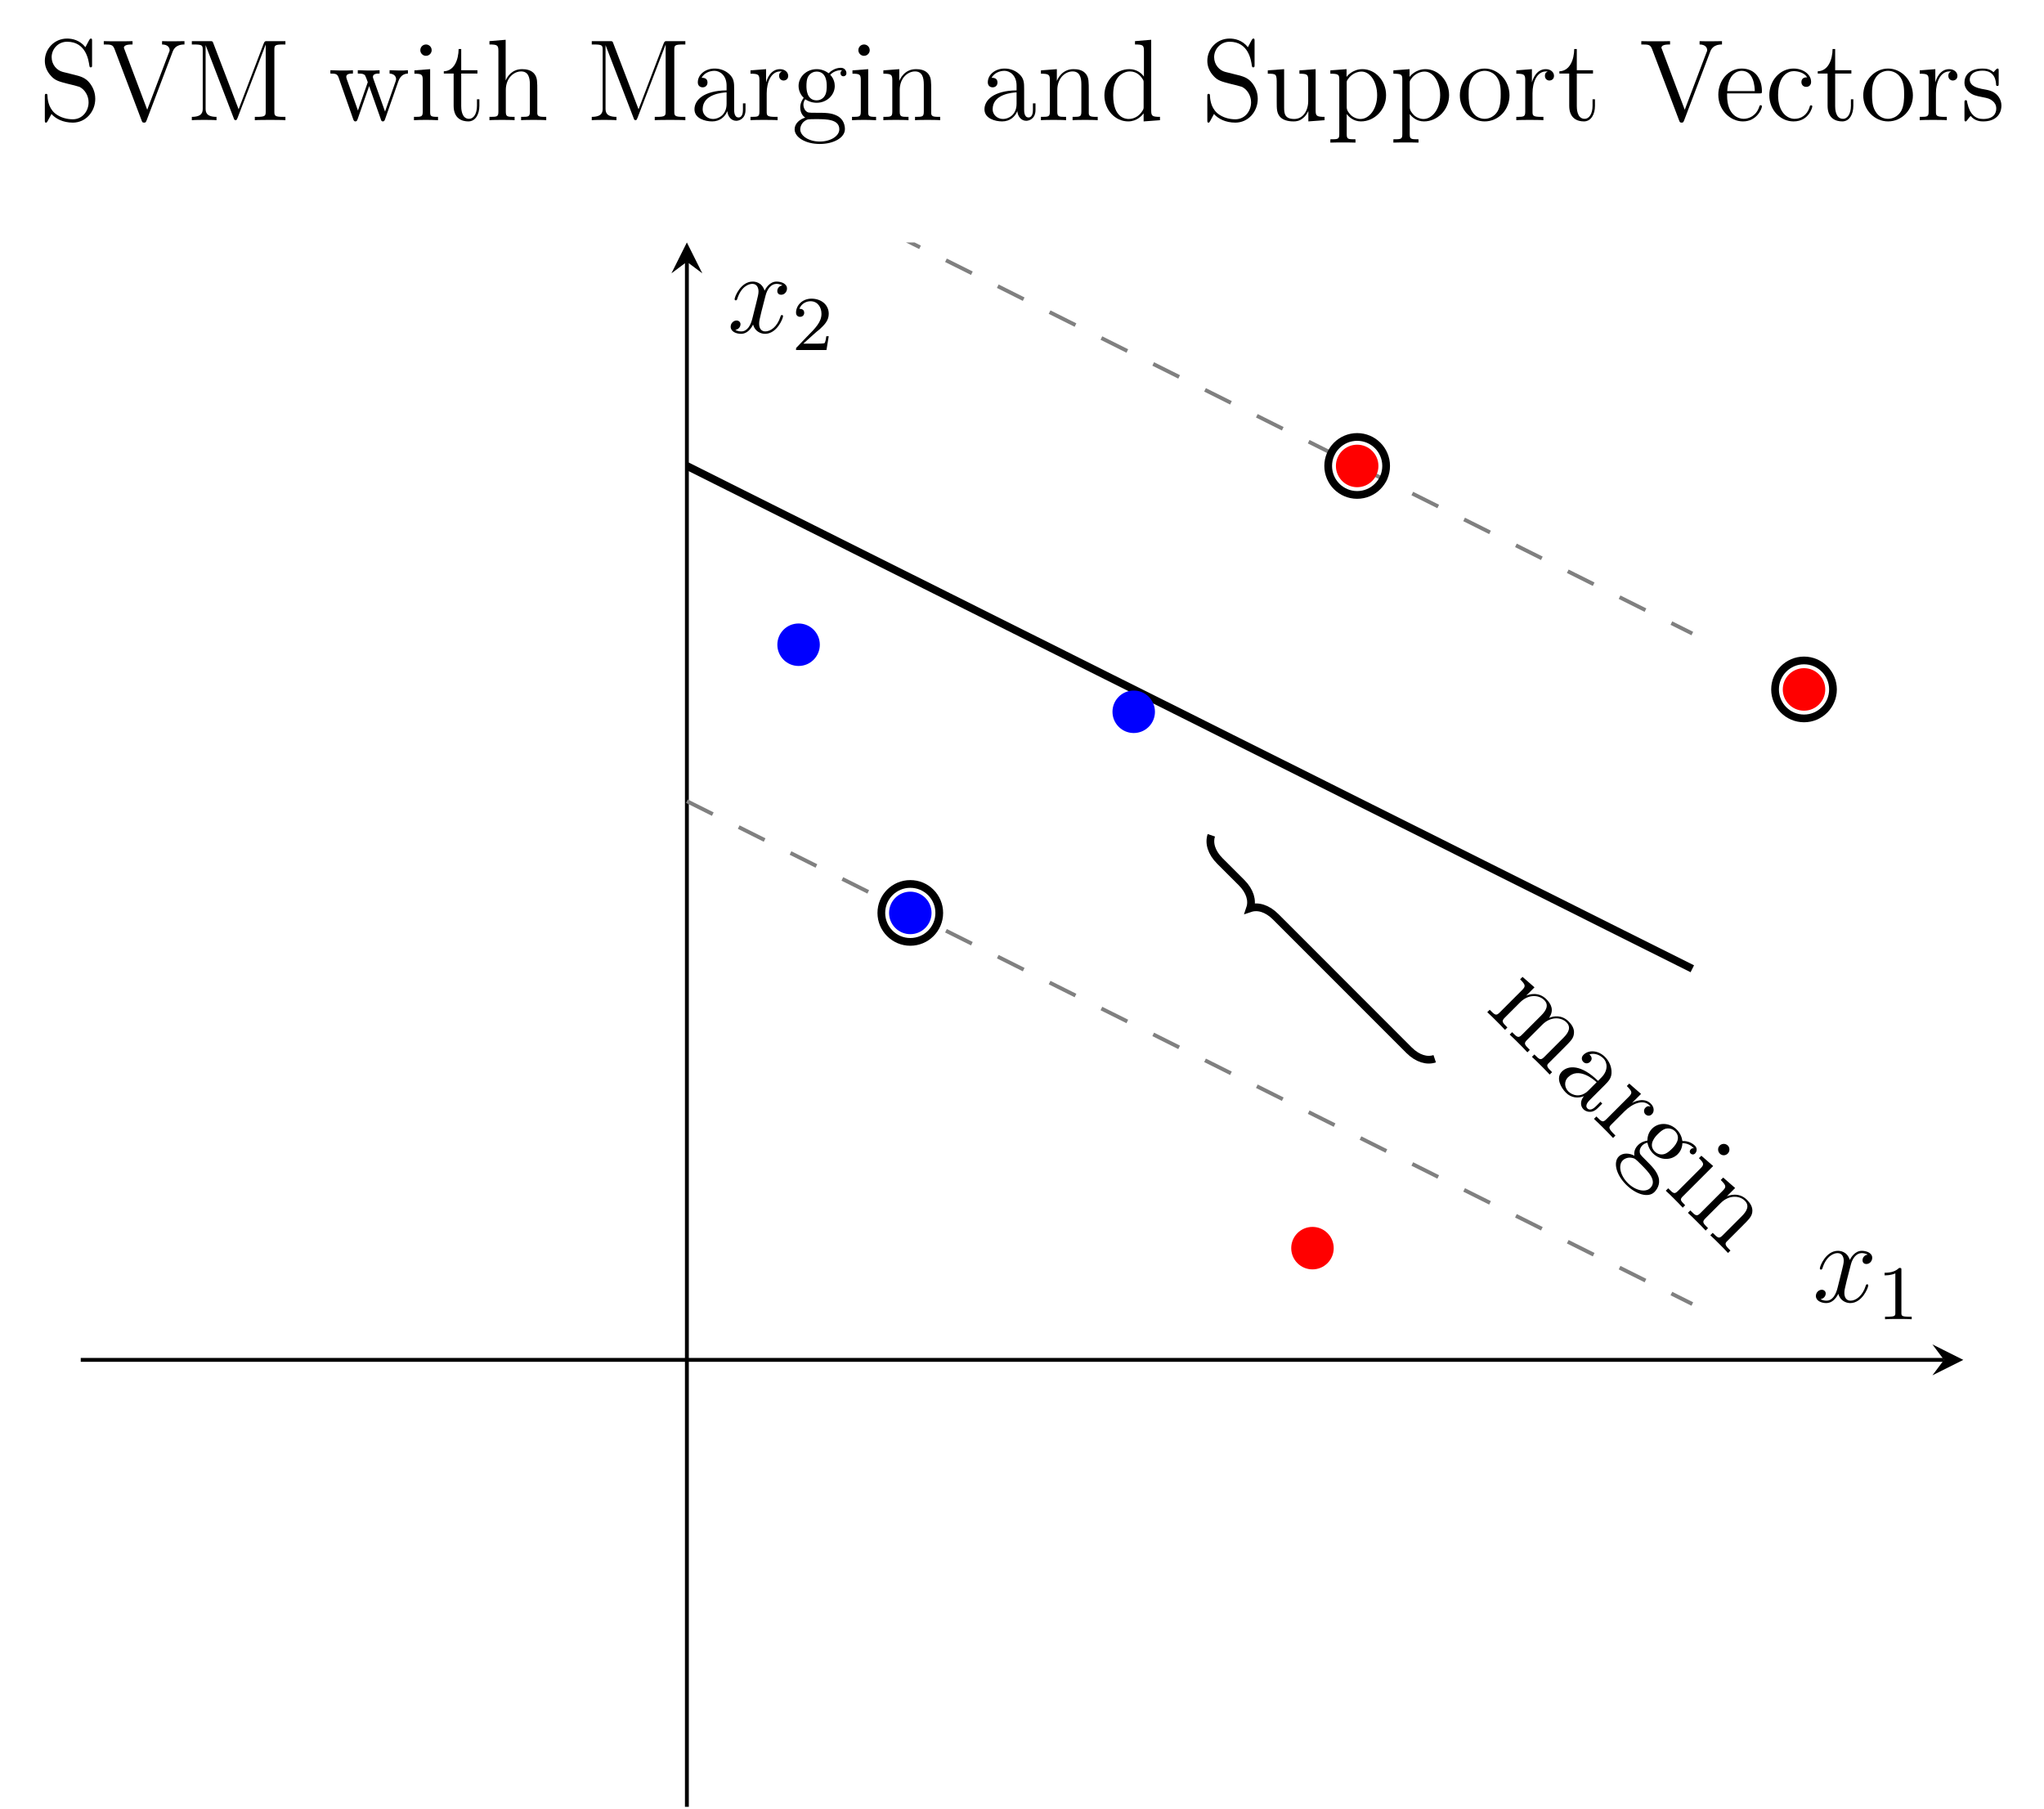 <?xml version="1.0" encoding="UTF-8"?>
<svg xmlns="http://www.w3.org/2000/svg" xmlns:xlink="http://www.w3.org/1999/xlink" width="210.92pt" height="186.6pt" viewBox="0 0 210.92 186.6" version="1.1">
<defs>
<g>
<symbol overflow="visible" id="glyph0-0">
<path style="stroke:none;" d=""/>
</symbol>
<symbol overflow="visible" id="glyph0-1">
<path style="stroke:none;" d="M 6.703 6.703 L 6.953 6.453 C 6.531 6.031 6.312 5.812 6.562 5.562 L 8.125 4 C 8.906 3.219 9.141 2.984 9.203 2.516 C 9.297 1.953 8.938 1.5 8.656 1.219 C 7.953 0.516 7.094 0.656 6.641 0.859 C 7.172 0.078 6.891 -0.547 6.359 -1.078 C 5.531 -1.906 4.516 -1.547 4.281 -1.438 L 5.141 -2.297 L 3.906 -3.375 L 3.656 -3.125 C 4.234 -2.547 4.25 -2.406 3.844 -2 L 1.547 0.297 C 1.172 0.672 1.062 0.562 0.516 0.016 L 0.266 0.266 C 0.5 0.469 0.969 0.938 1.203 1.172 C 1.438 1.406 1.906 1.875 2.094 2.094 L 2.344 1.844 C 1.812 1.312 1.703 1.203 2.078 0.828 L 3.656 -0.75 C 4.531 -1.625 5.609 -1.516 6.141 -0.984 C 6.656 -0.469 6.344 0.094 5.828 0.609 L 3.844 2.594 C 3.469 2.969 3.359 2.859 2.828 2.328 L 2.578 2.578 C 2.797 2.766 3.266 3.234 3.5 3.469 C 3.734 3.703 4.203 4.172 4.406 4.406 L 4.656 4.156 C 4.109 3.609 4 3.5 4.375 3.125 L 5.953 1.547 C 6.828 0.672 7.906 0.781 8.438 1.312 C 8.953 1.828 8.641 2.391 8.125 2.906 L 6.141 4.891 C 5.766 5.266 5.656 5.156 5.125 4.625 L 4.875 4.875 C 5.109 5.078 5.562 5.531 5.797 5.766 C 6.031 6 6.5 6.469 6.703 6.703 Z M 6.703 6.703 "/>
</symbol>
<symbol overflow="visible" id="glyph0-2">
<path style="stroke:none;" d="M 4.766 3.266 L 5.234 2.797 L 5.047 2.609 L 4.578 3.078 C 4.094 3.562 3.812 3.406 3.703 3.297 C 3.391 2.984 3.844 2.531 3.953 2.422 L 5.438 0.938 C 5.906 0.469 6.234 0.141 6.188 -0.562 C 6.156 -1.125 5.891 -1.641 5.516 -2.016 C 4.828 -2.703 3.844 -2.781 3.297 -2.234 C 3.047 -1.984 3.094 -1.688 3.281 -1.5 C 3.484 -1.297 3.781 -1.312 3.984 -1.516 C 4.328 -1.859 4.016 -2.172 3.906 -2.281 C 4.453 -2.453 5.016 -2.203 5.359 -1.859 C 5.734 -1.484 5.906 -0.656 5.141 0.109 L 4.797 0.453 C 3.078 -1.234 1.734 -1.172 1.078 -0.516 C 0.406 0.156 0.969 1.156 1.484 1.672 C 2.047 2.234 2.766 2.266 3.344 2.031 C 2.984 2.453 2.922 3.016 3.297 3.391 C 3.469 3.562 4.094 3.938 4.766 3.266 Z M 3.812 1.438 C 2.984 2.266 2.109 1.922 1.734 1.547 C 1.328 1.141 1.281 0.5 1.688 0.094 C 2.797 -1.016 4.328 0.297 4.656 0.594 Z M 3.812 1.438 "/>
</symbol>
<symbol overflow="visible" id="glyph0-3">
<path style="stroke:none;" d="M 6.219 -0.25 C 6.469 -0.5 6.469 -0.969 6.109 -1.328 C 5.391 -2.047 4.375 -1.531 4.156 -1.406 L 5.094 -2.344 L 3.875 -3.406 L 3.625 -3.156 C 4.203 -2.578 4.219 -2.438 3.812 -2.031 L 1.516 0.266 C 1.141 0.641 1.031 0.531 0.484 -0.016 L 0.234 0.234 C 0.484 0.453 0.953 0.922 1.203 1.172 C 1.438 1.406 2.031 2 2.203 2.203 L 2.453 1.953 L 2.297 1.797 C 1.672 1.172 1.766 1.078 2.062 0.781 L 3.391 -0.547 C 4.203 -1.359 5.312 -1.812 5.953 -1.172 C 6.031 -1.094 6.047 -1.078 6.062 -1.031 C 5.969 -1.062 5.781 -1.156 5.547 -0.922 C 5.312 -0.688 5.406 -0.375 5.531 -0.25 C 5.703 -0.078 5.984 -0.016 6.219 -0.25 Z M 6.219 -0.25 "/>
</symbol>
<symbol overflow="visible" id="glyph0-4">
<path style="stroke:none;" d="M 7.453 0.578 C 7.594 0.438 7.734 0.078 7.438 -0.219 C 6.984 -0.672 6.375 -0.719 6.141 -0.703 C 6.078 -1.141 5.891 -1.547 5.562 -1.875 C 4.797 -2.641 3.672 -2.641 3.016 -1.984 C 2.531 -1.5 2.531 -0.906 2.531 -0.75 C 2.297 -0.703 1.906 -0.625 1.562 -0.281 C 1.078 0.203 1.172 0.703 1.188 0.812 C 0.703 0.547 0 0.469 -0.422 0.891 C -1.016 1.484 -0.703 2.766 0.328 3.797 C 1.344 4.812 2.625 5.188 3.25 4.562 C 3.469 4.344 3.906 3.781 3.672 3.016 C 3.453 2.359 3.031 1.938 2.297 1.203 C 1.781 0.688 1.734 0.641 1.734 0.328 C 1.734 0.172 1.828 -0.078 2 -0.25 C 2.141 -0.391 2.344 -0.5 2.531 -0.531 C 2.672 0.141 3.016 0.484 3.094 0.562 C 3.859 1.328 5 1.312 5.656 0.656 C 5.875 0.438 6.125 0.062 6.141 -0.484 C 6.797 -0.484 7.188 -0.094 7.234 -0.047 C 7.266 -0.016 7.312 0.031 7.344 0.062 C 7.219 0 7.094 0.062 7 0.156 C 6.875 0.281 6.859 0.453 7 0.594 C 7.062 0.656 7.266 0.766 7.453 0.578 Z M 5.078 0.078 C 4.938 0.219 4.578 0.578 4.219 0.656 C 3.812 0.75 3.469 0.562 3.297 0.391 C 2.547 -0.359 3.391 -1.203 3.594 -1.406 C 3.734 -1.547 4.094 -1.906 4.453 -1.984 C 4.875 -2.062 5.203 -1.891 5.375 -1.719 C 6.125 -0.969 5.281 -0.125 5.078 0.078 Z M 2.828 4.141 C 2.328 4.641 1.281 4.406 0.5 3.625 C -0.297 2.828 -0.5 1.781 -0.016 1.297 C 0.047 1.234 0.391 0.922 0.938 1.031 C 1.25 1.094 1.312 1.156 1.906 1.75 C 2.609 2.453 3.562 3.406 2.828 4.141 Z M 2.828 4.141 "/>
</symbol>
<symbol overflow="visible" id="glyph0-5">
<path style="stroke:none;" d="M 2.031 2.031 L 2.281 1.781 C 1.734 1.234 1.734 1.172 2.078 0.828 L 5.172 -2.266 L 3.953 -3.328 L 3.703 -3.078 C 4.234 -2.547 4.266 -2.422 3.844 -2 L 1.547 0.297 C 1.172 0.672 1.078 0.578 0.531 0.031 L 0.281 0.281 C 0.531 0.5 0.938 0.906 1.188 1.156 C 1.281 1.25 1.766 1.734 2.031 2.031 Z M 6.672 -3.547 C 6.922 -3.797 6.891 -4.172 6.688 -4.375 C 6.453 -4.609 6.078 -4.609 5.844 -4.375 C 5.625 -4.156 5.625 -3.781 5.859 -3.547 C 6.109 -3.297 6.469 -3.344 6.672 -3.547 Z M 6.672 -3.547 "/>
</symbol>
<symbol overflow="visible" id="glyph0-6">
<path style="stroke:none;" d="M 4.406 4.406 L 4.656 4.156 C 4.234 3.734 4.016 3.516 4.25 3.25 L 5.812 1.688 C 6.594 0.906 6.828 0.672 6.906 0.219 C 7 -0.344 6.641 -0.797 6.359 -1.078 C 5.531 -1.906 4.516 -1.547 4.281 -1.438 L 5.141 -2.297 L 3.906 -3.375 L 3.656 -3.125 C 4.234 -2.547 4.25 -2.406 3.844 -2 L 1.547 0.297 C 1.172 0.672 1.062 0.562 0.516 0.016 L 0.266 0.266 C 0.5 0.469 0.969 0.938 1.203 1.172 C 1.438 1.406 1.906 1.875 2.094 2.094 L 2.344 1.844 C 1.812 1.312 1.703 1.203 2.078 0.828 L 3.656 -0.75 C 4.531 -1.625 5.609 -1.516 6.141 -0.984 C 6.656 -0.469 6.344 0.094 5.828 0.609 L 3.844 2.594 C 3.469 2.969 3.359 2.859 2.828 2.328 L 2.578 2.578 C 2.797 2.766 3.266 3.234 3.5 3.469 C 3.734 3.703 4.203 4.172 4.406 4.406 Z M 4.406 4.406 "/>
</symbol>
<symbol overflow="visible" id="glyph1-0">
<path style="stroke:none;" d=""/>
</symbol>
<symbol overflow="visible" id="glyph1-1">
<path style="stroke:none;" d="M 5.672 -4.875 C 5.281 -4.812 5.141 -4.516 5.141 -4.297 C 5.141 -4 5.359 -3.906 5.531 -3.906 C 5.891 -3.906 6.141 -4.219 6.141 -4.547 C 6.141 -5.047 5.562 -5.266 5.062 -5.266 C 4.344 -5.266 3.938 -4.547 3.828 -4.328 C 3.547 -5.219 2.812 -5.266 2.594 -5.266 C 1.375 -5.266 0.734 -3.703 0.734 -3.438 C 0.734 -3.391 0.781 -3.328 0.859 -3.328 C 0.953 -3.328 0.984 -3.406 1 -3.453 C 1.406 -4.781 2.219 -5.031 2.562 -5.031 C 3.094 -5.031 3.203 -4.531 3.203 -4.25 C 3.203 -3.984 3.125 -3.703 2.984 -3.125 L 2.578 -1.5 C 2.406 -0.781 2.062 -0.125 1.422 -0.125 C 1.359 -0.125 1.062 -0.125 0.812 -0.281 C 1.25 -0.359 1.344 -0.719 1.344 -0.859 C 1.344 -1.094 1.156 -1.25 0.938 -1.25 C 0.641 -1.25 0.328 -0.984 0.328 -0.609 C 0.328 -0.109 0.891 0.125 1.406 0.125 C 1.984 0.125 2.391 -0.328 2.641 -0.828 C 2.828 -0.125 3.438 0.125 3.875 0.125 C 5.094 0.125 5.734 -1.453 5.734 -1.703 C 5.734 -1.766 5.688 -1.812 5.625 -1.812 C 5.516 -1.812 5.5 -1.75 5.469 -1.656 C 5.141 -0.609 4.453 -0.125 3.906 -0.125 C 3.484 -0.125 3.266 -0.438 3.266 -0.922 C 3.266 -1.188 3.312 -1.375 3.5 -2.156 L 3.922 -3.797 C 4.094 -4.5 4.5 -5.031 5.062 -5.031 C 5.078 -5.031 5.422 -5.031 5.672 -4.875 Z M 5.672 -4.875 "/>
</symbol>
<symbol overflow="visible" id="glyph2-0">
<path style="stroke:none;" d=""/>
</symbol>
<symbol overflow="visible" id="glyph2-1">
<path style="stroke:none;" d="M 2.5 -5.078 C 2.5 -5.297 2.484 -5.297 2.266 -5.297 C 1.938 -4.984 1.516 -4.797 0.766 -4.797 L 0.766 -4.531 C 0.984 -4.531 1.406 -4.531 1.875 -4.734 L 1.875 -0.656 C 1.875 -0.359 1.844 -0.266 1.094 -0.266 L 0.812 -0.266 L 0.812 0 C 1.141 -0.031 1.828 -0.031 2.188 -0.031 C 2.547 -0.031 3.234 -0.031 3.562 0 L 3.562 -0.266 L 3.281 -0.266 C 2.531 -0.266 2.5 -0.359 2.5 -0.656 Z M 2.5 -5.078 "/>
</symbol>
<symbol overflow="visible" id="glyph2-2">
<path style="stroke:none;" d="M 2.25 -1.625 C 2.375 -1.75 2.703 -2.016 2.844 -2.125 C 3.328 -2.578 3.797 -3.016 3.797 -3.734 C 3.797 -4.688 3 -5.297 2.016 -5.297 C 1.047 -5.297 0.422 -4.578 0.422 -3.859 C 0.422 -3.469 0.734 -3.422 0.844 -3.422 C 1.016 -3.422 1.266 -3.531 1.266 -3.844 C 1.266 -4.25 0.859 -4.25 0.766 -4.25 C 1 -4.844 1.531 -5.031 1.922 -5.031 C 2.656 -5.031 3.047 -4.406 3.047 -3.734 C 3.047 -2.906 2.469 -2.297 1.516 -1.344 L 0.516 -0.297 C 0.422 -0.219 0.422 -0.203 0.422 0 L 3.562 0 L 3.797 -1.422 L 3.547 -1.422 C 3.531 -1.266 3.469 -0.875 3.375 -0.719 C 3.328 -0.656 2.719 -0.656 2.594 -0.656 L 1.172 -0.656 Z M 2.25 -1.625 "/>
</symbol>
<symbol overflow="visible" id="glyph3-0">
<path style="stroke:none;" d=""/>
</symbol>
<symbol overflow="visible" id="glyph3-1">
<path style="stroke:none;" d="M 5.844 -2.203 C 5.844 -2.922 5.562 -3.469 5.25 -3.859 C 4.812 -4.406 4.266 -4.531 3.797 -4.656 L 2.484 -4.984 C 1.875 -5.141 1.344 -5.734 1.344 -6.5 C 1.344 -7.344 2.016 -8.094 2.938 -8.094 C 4.906 -8.094 5.156 -6.156 5.234 -5.641 C 5.266 -5.5 5.266 -5.453 5.375 -5.453 C 5.516 -5.453 5.516 -5.516 5.516 -5.719 L 5.516 -8.141 C 5.516 -8.359 5.516 -8.422 5.391 -8.422 C 5.359 -8.422 5.312 -8.422 5.219 -8.266 L 4.828 -7.531 C 4.25 -8.266 3.469 -8.422 2.938 -8.422 C 1.609 -8.422 0.641 -7.344 0.641 -6.125 C 0.641 -5.562 0.844 -5.031 1.297 -4.547 C 1.703 -4.094 2.125 -3.984 2.969 -3.766 C 3.391 -3.672 4.047 -3.5 4.219 -3.438 C 4.781 -3.156 5.156 -2.516 5.156 -1.844 C 5.156 -0.938 4.516 -0.094 3.531 -0.094 C 2.984 -0.094 2.25 -0.234 1.656 -0.734 C 0.969 -1.359 0.922 -2.219 0.906 -2.625 C 0.891 -2.719 0.781 -2.719 0.781 -2.719 C 0.641 -2.719 0.641 -2.656 0.641 -2.438 L 0.641 -0.031 C 0.641 0.188 0.641 0.25 0.766 0.25 C 0.844 0.25 0.844 0.234 0.938 0.078 L 1.328 -0.641 C 1.75 -0.156 2.516 0.25 3.531 0.25 C 4.875 0.25 5.844 -0.891 5.844 -2.203 Z M 5.844 -2.203 "/>
</symbol>
<symbol overflow="visible" id="glyph3-2">
<path style="stroke:none;" d="M 8.547 -7.812 L 8.547 -8.156 L 7.453 -8.141 C 7.125 -8.141 6.531 -8.141 6.234 -8.156 L 6.234 -7.812 C 6.844 -7.812 7.016 -7.469 7.016 -7.234 C 7.016 -7.156 7.016 -7.141 6.938 -6.969 L 4.703 -1.078 L 2.359 -7.297 C 2.297 -7.422 2.297 -7.469 2.297 -7.469 C 2.297 -7.812 2.891 -7.812 3.188 -7.812 L 3.188 -8.156 C 2.906 -8.141 2 -8.141 1.656 -8.141 C 1.312 -8.141 0.5 -8.141 0.219 -8.156 L 0.219 -7.812 C 0.953 -7.812 1.141 -7.812 1.328 -7.344 L 4.125 0.031 C 4.188 0.188 4.203 0.25 4.375 0.25 C 4.547 0.25 4.547 0.219 4.641 0.016 L 7.297 -6.984 C 7.406 -7.281 7.609 -7.812 8.547 -7.812 Z M 8.547 -7.812 "/>
</symbol>
<symbol overflow="visible" id="glyph3-3">
<path style="stroke:none;" d="M 10.188 0 L 10.188 -0.344 L 9.938 -0.344 C 9.078 -0.344 9.047 -0.469 9.047 -0.906 L 9.047 -7.25 C 9.047 -7.703 9.078 -7.812 9.938 -7.812 L 10.188 -7.812 L 10.188 -8.156 L 8.328 -8.156 C 8.062 -8.156 8.062 -8.156 7.953 -7.922 L 5.359 -1.125 L 2.75 -7.938 C 2.672 -8.156 2.656 -8.156 2.375 -8.156 L 0.531 -8.156 L 0.531 -7.812 L 0.766 -7.812 C 1.625 -7.812 1.656 -7.703 1.656 -7.25 L 1.656 -1.234 C 1.656 -0.906 1.656 -0.344 0.531 -0.344 L 0.531 0 C 0.844 -0.031 1.469 -0.031 1.812 -0.031 C 2.141 -0.031 2.766 -0.031 3.078 0 L 3.078 -0.344 C 1.953 -0.344 1.953 -0.906 1.953 -1.234 L 1.953 -7.75 L 4.844 -0.234 C 4.891 -0.094 4.922 0 5.047 0 C 5.156 0 5.172 -0.062 5.25 -0.234 L 8.156 -7.812 L 8.156 -0.906 C 8.156 -0.469 8.125 -0.344 7.266 -0.344 L 7.031 -0.344 L 7.031 0 C 7.297 -0.031 8.266 -0.031 8.609 -0.031 C 8.953 -0.031 9.906 -0.031 10.188 0 Z M 10.188 0 "/>
</symbol>
<symbol overflow="visible" id="glyph3-4">
<path style="stroke:none;" d="M 8.219 -4.812 L 8.219 -5.156 C 7.922 -5.125 7.703 -5.125 7.344 -5.125 L 6.328 -5.156 L 6.328 -4.812 C 6.859 -4.781 7 -4.453 7 -4.234 C 7 -4.234 7 -4.141 6.953 -4.016 L 5.859 -0.891 L 4.656 -4.266 C 4.609 -4.406 4.609 -4.438 4.609 -4.469 C 4.609 -4.812 5.047 -4.812 5.297 -4.812 L 5.297 -5.156 C 4.953 -5.125 4.469 -5.125 4.125 -5.125 L 3.047 -5.156 L 3.047 -4.812 C 3.5 -4.812 3.656 -4.781 3.797 -4.625 C 3.844 -4.547 4 -4.156 4.078 -3.922 L 3.062 -1 L 1.906 -4.25 C 1.859 -4.406 1.859 -4.438 1.859 -4.484 C 1.859 -4.812 2.312 -4.812 2.547 -4.812 L 2.547 -5.156 C 2.25 -5.125 1.656 -5.125 1.328 -5.125 L 0.219 -5.156 L 0.219 -4.812 C 0.828 -4.812 0.938 -4.75 1.078 -4.375 L 2.578 -0.094 C 2.625 0.031 2.672 0.125 2.797 0.125 C 2.906 0.125 2.969 0.078 3.031 -0.109 L 4.219 -3.516 L 5.422 -0.109 C 5.469 0.078 5.531 0.125 5.641 0.125 C 5.766 0.125 5.812 0.031 5.859 -0.094 L 7.234 -4.016 C 7.5 -4.766 8.016 -4.797 8.219 -4.812 Z M 8.219 -4.812 "/>
</symbol>
<symbol overflow="visible" id="glyph3-5">
<path style="stroke:none;" d="M 2.875 0 L 2.875 -0.344 C 2.109 -0.344 2.062 -0.406 2.062 -0.875 L 2.062 -5.266 L 0.438 -5.141 L 0.438 -4.797 C 1.188 -4.797 1.297 -4.719 1.297 -4.141 L 1.297 -0.891 C 1.297 -0.344 1.172 -0.344 0.391 -0.344 L 0.391 0 C 0.734 -0.031 1.297 -0.031 1.656 -0.031 C 1.781 -0.031 2.469 -0.031 2.875 0 Z M 2.219 -7.219 C 2.219 -7.578 1.922 -7.812 1.641 -7.812 C 1.297 -7.812 1.047 -7.547 1.047 -7.219 C 1.047 -6.906 1.312 -6.641 1.625 -6.641 C 1.984 -6.641 2.219 -6.938 2.219 -7.219 Z M 2.219 -7.219 "/>
</symbol>
<symbol overflow="visible" id="glyph3-6">
<path style="stroke:none;" d="M 3.891 -1.484 L 3.891 -2.156 L 3.641 -2.156 L 3.641 -1.5 C 3.641 -0.641 3.281 -0.141 2.828 -0.141 C 2.016 -0.141 2.016 -1.25 2.016 -1.453 L 2.016 -4.812 L 3.688 -4.812 L 3.688 -5.156 L 2.016 -5.156 L 2.016 -7.344 L 1.75 -7.344 C 1.734 -6.234 1.297 -5.078 0.219 -5.047 L 0.219 -4.812 L 1.234 -4.812 L 1.234 -1.484 C 1.234 -0.156 2.109 0.125 2.75 0.125 C 3.5 0.125 3.891 -0.625 3.891 -1.484 Z M 3.891 -1.484 "/>
</symbol>
<symbol overflow="visible" id="glyph3-7">
<path style="stroke:none;" d="M 6.234 0 L 6.234 -0.344 C 5.625 -0.344 5.328 -0.344 5.312 -0.703 L 5.312 -2.906 C 5.312 -4.016 5.312 -4.344 5.047 -4.734 C 4.703 -5.203 4.141 -5.266 3.734 -5.266 C 2.703 -5.266 2.219 -4.5 2.062 -4.125 L 2.047 -4.125 L 2.047 -8.297 L 0.375 -8.156 L 0.375 -7.812 C 1.188 -7.812 1.297 -7.734 1.297 -7.141 L 1.297 -0.891 C 1.297 -0.344 1.156 -0.344 0.375 -0.344 L 0.375 0 C 0.688 -0.031 1.344 -0.031 1.672 -0.031 C 2.016 -0.031 2.672 -0.031 2.969 0 L 2.969 -0.344 C 2.219 -0.344 2.062 -0.344 2.062 -0.891 L 2.062 -3.109 C 2.062 -4.359 2.891 -5.031 3.641 -5.031 C 4.375 -5.031 4.547 -4.422 4.547 -3.688 L 4.547 -0.891 C 4.547 -0.344 4.406 -0.344 3.641 -0.344 L 3.641 0 C 3.938 -0.031 4.594 -0.031 4.922 -0.031 C 5.266 -0.031 5.922 -0.031 6.234 0 Z M 6.234 0 "/>
</symbol>
<symbol overflow="visible" id="glyph3-8">
<path style="stroke:none;" d="M 5.672 -1.062 L 5.672 -1.734 L 5.406 -1.734 L 5.406 -1.062 C 5.406 -0.375 5.109 -0.281 4.953 -0.281 C 4.5 -0.281 4.5 -0.922 4.5 -1.094 L 4.5 -3.188 C 4.5 -3.844 4.5 -4.312 3.969 -4.781 C 3.547 -5.156 3.016 -5.328 2.484 -5.328 C 1.5 -5.328 0.75 -4.688 0.75 -3.906 C 0.75 -3.562 0.984 -3.391 1.25 -3.391 C 1.547 -3.391 1.75 -3.594 1.75 -3.891 C 1.75 -4.375 1.312 -4.375 1.141 -4.375 C 1.406 -4.875 1.984 -5.094 2.469 -5.094 C 3.016 -5.094 3.719 -4.641 3.719 -3.562 L 3.719 -3.078 C 1.312 -3.047 0.406 -2.047 0.406 -1.125 C 0.406 -0.172 1.5 0.125 2.234 0.125 C 3.031 0.125 3.562 -0.359 3.797 -0.938 C 3.844 -0.375 4.203 0.062 4.719 0.062 C 4.969 0.062 5.672 -0.109 5.672 -1.062 Z M 3.719 -1.688 C 3.719 -0.516 2.844 -0.125 2.328 -0.125 C 1.75 -0.125 1.25 -0.547 1.25 -1.125 C 1.25 -2.703 3.281 -2.844 3.719 -2.875 Z M 3.719 -1.688 "/>
</symbol>
<symbol overflow="visible" id="glyph3-9">
<path style="stroke:none;" d="M 4.219 -4.578 C 4.219 -4.938 3.891 -5.266 3.375 -5.266 C 2.359 -5.266 2.016 -4.172 1.953 -3.938 L 1.938 -3.938 L 1.938 -5.266 L 0.328 -5.141 L 0.328 -4.797 C 1.141 -4.797 1.25 -4.703 1.25 -4.125 L 1.25 -0.891 C 1.25 -0.344 1.109 -0.344 0.328 -0.344 L 0.328 0 C 0.672 -0.031 1.328 -0.031 1.688 -0.031 C 2.016 -0.031 2.859 -0.031 3.125 0 L 3.125 -0.344 L 2.891 -0.344 C 2.016 -0.344 2 -0.484 2 -0.906 L 2 -2.781 C 2 -3.938 2.469 -5.031 3.391 -5.031 C 3.484 -5.031 3.516 -5.031 3.562 -5.016 C 3.469 -4.969 3.281 -4.906 3.281 -4.578 C 3.281 -4.234 3.547 -4.094 3.734 -4.094 C 3.984 -4.094 4.219 -4.25 4.219 -4.578 Z M 4.219 -4.578 "/>
</symbol>
<symbol overflow="visible" id="glyph3-10">
<path style="stroke:none;" d="M 5.672 -4.859 C 5.672 -5.062 5.516 -5.406 5.094 -5.406 C 4.469 -5.406 4 -5.016 3.844 -4.844 C 3.484 -5.109 3.062 -5.266 2.609 -5.266 C 1.531 -5.266 0.734 -4.453 0.734 -3.531 C 0.734 -2.859 1.141 -2.422 1.266 -2.312 C 1.125 -2.125 0.906 -1.781 0.906 -1.312 C 0.906 -0.625 1.328 -0.328 1.422 -0.266 C 0.875 -0.109 0.328 0.328 0.328 0.938 C 0.328 1.766 1.453 2.453 2.922 2.453 C 4.344 2.453 5.516 1.812 5.516 0.922 C 5.516 0.625 5.438 -0.078 4.719 -0.453 C 4.109 -0.766 3.516 -0.766 2.484 -0.766 C 1.75 -0.766 1.672 -0.766 1.453 -0.984 C 1.344 -1.109 1.234 -1.344 1.234 -1.594 C 1.234 -1.797 1.297 -2 1.422 -2.156 C 1.984 -1.797 2.469 -1.797 2.594 -1.797 C 3.672 -1.797 4.469 -2.609 4.469 -3.531 C 4.469 -3.844 4.375 -4.297 4 -4.688 C 4.453 -5.156 5.016 -5.156 5.078 -5.156 C 5.125 -5.156 5.188 -5.156 5.234 -5.141 C 5.109 -5.094 5.062 -4.969 5.062 -4.844 C 5.062 -4.672 5.172 -4.531 5.359 -4.531 C 5.469 -4.531 5.672 -4.594 5.672 -4.859 Z M 3.641 -3.531 C 3.641 -3.328 3.641 -2.828 3.438 -2.516 C 3.219 -2.156 2.859 -2.047 2.609 -2.047 C 1.547 -2.047 1.547 -3.25 1.547 -3.531 C 1.547 -3.734 1.547 -4.234 1.75 -4.547 C 1.984 -4.906 2.344 -5.016 2.594 -5.016 C 3.641 -5.016 3.641 -3.812 3.641 -3.531 Z M 4.938 0.938 C 4.938 1.641 4.031 2.203 2.922 2.203 C 1.781 2.203 0.906 1.609 0.906 0.938 C 0.906 0.844 0.938 0.375 1.391 0.062 C 1.656 -0.109 1.75 -0.109 2.594 -0.109 C 3.578 -0.109 4.938 -0.109 4.938 0.938 Z M 4.938 0.938 "/>
</symbol>
<symbol overflow="visible" id="glyph3-11">
<path style="stroke:none;" d="M 6.234 0 L 6.234 -0.344 C 5.625 -0.344 5.328 -0.344 5.312 -0.703 L 5.312 -2.906 C 5.312 -4.016 5.312 -4.344 5.047 -4.734 C 4.703 -5.203 4.141 -5.266 3.734 -5.266 C 2.562 -5.266 2.109 -4.281 2.016 -4.047 L 2.016 -5.266 L 0.375 -5.141 L 0.375 -4.797 C 1.188 -4.797 1.297 -4.703 1.297 -4.125 L 1.297 -0.891 C 1.297 -0.344 1.156 -0.344 0.375 -0.344 L 0.375 0 C 0.688 -0.031 1.344 -0.031 1.672 -0.031 C 2.016 -0.031 2.672 -0.031 2.969 0 L 2.969 -0.344 C 2.219 -0.344 2.062 -0.344 2.062 -0.891 L 2.062 -3.109 C 2.062 -4.359 2.891 -5.031 3.641 -5.031 C 4.375 -5.031 4.547 -4.422 4.547 -3.688 L 4.547 -0.891 C 4.547 -0.344 4.406 -0.344 3.641 -0.344 L 3.641 0 C 3.938 -0.031 4.594 -0.031 4.922 -0.031 C 5.266 -0.031 5.922 -0.031 6.234 0 Z M 6.234 0 "/>
</symbol>
<symbol overflow="visible" id="glyph3-12">
<path style="stroke:none;" d="M 6.156 0 L 6.156 -0.344 C 5.344 -0.344 5.25 -0.438 5.25 -1.016 L 5.25 -8.297 L 3.578 -8.156 L 3.578 -7.812 C 4.406 -7.812 4.5 -7.734 4.5 -7.141 L 4.5 -4.5 C 4.25 -4.859 3.734 -5.266 3 -5.266 C 1.609 -5.266 0.422 -4.094 0.422 -2.562 C 0.422 -1.047 1.547 0.125 2.875 0.125 C 3.781 0.125 4.297 -0.484 4.469 -0.703 L 4.469 0.125 Z M 4.469 -1.406 C 4.469 -1.188 4.469 -1.141 4.297 -0.891 C 4.016 -0.469 3.531 -0.125 2.922 -0.125 C 2.625 -0.125 1.328 -0.234 1.328 -2.562 C 1.328 -3.422 1.469 -3.891 1.734 -4.297 C 1.969 -4.656 2.453 -5.031 3.047 -5.031 C 3.797 -5.031 4.203 -4.5 4.328 -4.297 C 4.469 -4.094 4.469 -4.078 4.469 -3.859 Z M 4.469 -1.406 "/>
</symbol>
<symbol overflow="visible" id="glyph3-13">
<path style="stroke:none;" d="M 6.234 0 L 6.234 -0.344 C 5.422 -0.344 5.312 -0.438 5.312 -1.016 L 5.312 -5.266 L 3.641 -5.141 L 3.641 -4.797 C 4.453 -4.797 4.547 -4.703 4.547 -4.125 L 4.547 -1.984 C 4.547 -0.969 4 -0.125 3.109 -0.125 C 2.125 -0.125 2.062 -0.688 2.062 -1.312 L 2.062 -5.266 L 0.375 -5.141 L 0.375 -4.797 C 1.297 -4.797 1.297 -4.75 1.297 -3.688 L 1.297 -1.906 C 1.297 -1.156 1.297 -0.734 1.656 -0.328 C 1.938 -0.031 2.422 0.125 3.031 0.125 C 3.234 0.125 3.625 0.125 4.031 -0.234 C 4.375 -0.5 4.562 -0.953 4.562 -0.953 L 4.562 0.125 Z M 6.234 0 "/>
</symbol>
<symbol overflow="visible" id="glyph3-14">
<path style="stroke:none;" d="M 6.078 -2.578 C 6.078 -4.094 4.953 -5.266 3.641 -5.266 C 2.594 -5.266 2.031 -4.516 2 -4.469 L 2 -5.266 L 0.328 -5.141 L 0.328 -4.797 C 1.172 -4.797 1.25 -4.703 1.25 -4.188 L 1.25 1.438 C 1.25 1.969 1.109 1.969 0.328 1.969 L 0.328 2.312 C 0.641 2.297 1.297 2.297 1.625 2.297 C 1.969 2.297 2.625 2.297 2.922 2.312 L 2.922 1.969 C 2.156 1.969 2.016 1.969 2.016 1.438 L 2.016 -0.641 C 2.234 -0.344 2.719 0.125 3.484 0.125 C 4.859 0.125 6.078 -1.047 6.078 -2.578 Z M 5.156 -2.578 C 5.156 -1.156 4.344 -0.125 3.438 -0.125 C 3.062 -0.125 2.719 -0.281 2.469 -0.5 C 2.203 -0.781 2.016 -1.016 2.016 -1.344 L 2.016 -3.812 C 2.016 -4.047 2.016 -4.047 2.156 -4.25 C 2.516 -4.781 3.094 -5.016 3.547 -5.016 C 4.453 -5.016 5.156 -3.922 5.156 -2.578 Z M 5.156 -2.578 "/>
</symbol>
<symbol overflow="visible" id="glyph3-15">
<path style="stroke:none;" d="M 5.484 -2.562 C 5.484 -4.094 4.312 -5.328 2.922 -5.328 C 1.5 -5.328 0.359 -4.062 0.359 -2.562 C 0.359 -1.031 1.547 0.125 2.922 0.125 C 4.328 0.125 5.484 -1.047 5.484 -2.562 Z M 4.578 -2.672 C 4.578 -2.25 4.578 -1.5 4.266 -0.938 C 3.938 -0.375 3.375 -0.141 2.922 -0.141 C 2.484 -0.141 1.953 -0.328 1.609 -0.922 C 1.281 -1.453 1.266 -2.156 1.266 -2.672 C 1.266 -3.125 1.266 -3.844 1.641 -4.391 C 1.969 -4.906 2.5 -5.094 2.922 -5.094 C 3.375 -5.094 3.891 -4.875 4.203 -4.406 C 4.578 -3.859 4.578 -3.109 4.578 -2.672 Z M 4.578 -2.672 "/>
</symbol>
<symbol overflow="visible" id="glyph3-16">
<path style="stroke:none;" d="M 4.859 -1.422 C 4.859 -1.5 4.812 -1.547 4.734 -1.547 C 4.641 -1.547 4.609 -1.484 4.594 -1.422 C 4.281 -0.422 3.484 -0.141 2.969 -0.141 C 2.469 -0.141 1.266 -0.484 1.266 -2.547 L 1.266 -2.766 L 4.578 -2.766 C 4.844 -2.766 4.859 -2.766 4.859 -3 C 4.859 -4.203 4.219 -5.328 2.766 -5.328 C 1.406 -5.328 0.359 -4.094 0.359 -2.625 C 0.359 -1.047 1.578 0.125 2.906 0.125 C 4.328 0.125 4.859 -1.172 4.859 -1.422 Z M 4.125 -3 L 1.281 -3 C 1.375 -4.875 2.422 -5.094 2.766 -5.094 C 4.047 -5.094 4.109 -3.406 4.125 -3 Z M 4.125 -3 "/>
</symbol>
<symbol overflow="visible" id="glyph3-17">
<path style="stroke:none;" d="M 4.859 -1.422 C 4.859 -1.531 4.766 -1.531 4.734 -1.531 C 4.625 -1.531 4.609 -1.5 4.578 -1.344 C 4.312 -0.5 3.672 -0.141 3.031 -0.141 C 2.297 -0.141 1.328 -0.781 1.328 -2.594 C 1.328 -4.578 2.344 -5.062 2.938 -5.062 C 3.391 -5.062 4.047 -4.891 4.328 -4.422 C 4.188 -4.422 3.734 -4.422 3.734 -3.938 C 3.734 -3.641 3.938 -3.438 4.234 -3.438 C 4.5 -3.438 4.734 -3.609 4.734 -3.953 C 4.734 -4.75 3.891 -5.328 2.922 -5.328 C 1.531 -5.328 0.422 -4.094 0.422 -2.578 C 0.422 -1.047 1.562 0.125 2.922 0.125 C 4.5 0.125 4.859 -1.312 4.859 -1.422 Z M 4.859 -1.422 "/>
</symbol>
<symbol overflow="visible" id="glyph3-18">
<path style="stroke:none;" d="M 4.203 -1.516 C 4.203 -2.156 3.812 -2.547 3.703 -2.656 C 3.281 -3.031 2.953 -3.094 2.156 -3.234 C 1.812 -3.312 0.938 -3.484 0.938 -4.203 C 0.938 -4.562 1.188 -5.109 2.266 -5.109 C 3.562 -5.109 3.641 -4 3.656 -3.641 C 3.672 -3.531 3.75 -3.531 3.797 -3.531 C 3.922 -3.531 3.922 -3.594 3.922 -3.812 L 3.922 -5.062 C 3.922 -5.266 3.922 -5.328 3.797 -5.328 C 3.703 -5.328 3.484 -5.062 3.391 -4.953 C 3.031 -5.266 2.656 -5.328 2.266 -5.328 C 0.828 -5.328 0.391 -4.547 0.391 -3.891 C 0.391 -3.75 0.391 -3.328 0.844 -2.922 C 1.234 -2.578 1.641 -2.5 2.188 -2.391 C 2.844 -2.266 3 -2.219 3.297 -1.984 C 3.516 -1.812 3.672 -1.547 3.672 -1.203 C 3.672 -0.688 3.375 -0.125 2.312 -0.125 C 1.531 -0.125 0.953 -0.578 0.688 -1.766 C 0.641 -1.984 0.641 -2.016 0.641 -2.016 C 0.609 -2.062 0.562 -2.062 0.531 -2.062 C 0.391 -2.062 0.391 -2 0.391 -1.781 L 0.391 -0.156 C 0.391 0.062 0.391 0.125 0.516 0.125 C 0.578 0.125 0.578 0.109 0.781 -0.141 C 0.844 -0.234 0.844 -0.25 1.031 -0.438 C 1.484 0.125 2.125 0.125 2.328 0.125 C 3.578 0.125 4.203 -0.578 4.203 -1.516 Z M 4.203 -1.516 "/>
</symbol>
</g>
<clipPath id="clip1">
  <path d="M 70 26 L 72 26 L 72 186.602 L 70 186.602 Z M 70 26 "/>
</clipPath>
<clipPath id="clip2">
  <path d="M 65 25.012 L 181 25.012 L 181 71 L 65 71 Z M 65 25.012 "/>
</clipPath>
</defs>
<g id="surface1">
<path style="fill:none;stroke-width:0.399;stroke-linecap:butt;stroke-linejoin:miter;stroke:rgb(0%,0%,0%);stroke-opacity:1;stroke-miterlimit:10;" d="M -16.436 46.111 L 175.834 46.111 " transform="matrix(1,0,0,-1,24.768,186.4)"/>
<path style=" stroke:none;fill-rule:nonzero;fill:rgb(0%,0%,0%);fill-opacity:1;" d="M 202.594 140.289 L 199.406 138.695 L 200.602 140.289 L 199.406 141.883 "/>
<g clip-path="url(#clip1)" clip-rule="nonzero">
<path style="fill:none;stroke-width:0.399;stroke-linecap:butt;stroke-linejoin:miter;stroke:rgb(0%,0%,0%);stroke-opacity:1;stroke-miterlimit:10;" d="M 46.111 0.002 L 46.111 159.396 " transform="matrix(1,0,0,-1,24.768,186.4)"/>
</g>
<path style=" stroke:none;fill-rule:nonzero;fill:rgb(0%,0%,0%);fill-opacity:1;" d="M 70.879 25.012 L 69.285 28.199 L 70.879 27.004 L 72.473 28.199 "/>
<path style="fill:none;stroke-width:0.797;stroke-linecap:butt;stroke-linejoin:miter;stroke:rgb(0%,0%,0%);stroke-opacity:1;stroke-miterlimit:10;" d="M 46.111 138.334 L 50.435 136.17 L 54.755 134.009 L 59.08 131.849 L 63.404 129.685 L 67.724 127.525 L 72.048 125.365 L 76.373 123.201 L 80.693 121.041 L 85.017 118.88 L 89.337 116.716 L 97.986 112.396 L 102.306 110.232 L 110.955 105.912 L 115.275 103.748 L 123.923 99.427 L 128.244 97.263 L 136.892 92.943 L 141.212 90.779 L 149.861 86.459 " transform="matrix(1,0,0,-1,24.768,186.4)"/>
<g clip-path="url(#clip2)" clip-rule="nonzero">
<path style="fill:none;stroke-width:0.399;stroke-linecap:butt;stroke-linejoin:miter;stroke:rgb(50%,50%,50%);stroke-opacity:1;stroke-dasharray:2.989,2.989;stroke-miterlimit:10;" d="M 46.111 172.916 L 50.435 170.752 L 54.755 168.591 L 63.404 164.271 L 67.724 162.107 L 76.373 157.787 L 80.693 155.623 L 85.017 153.463 L 89.337 151.302 L 93.662 149.138 L 97.986 146.978 L 102.306 144.818 L 106.63 142.654 L 110.955 140.494 L 115.275 138.334 L 119.599 136.17 L 123.923 134.009 L 128.244 131.849 L 132.568 129.685 L 136.892 127.525 L 141.212 125.365 L 145.537 123.201 L 149.861 121.041 " transform="matrix(1,0,0,-1,24.768,186.4)"/>
</g>
<path style="fill:none;stroke-width:0.399;stroke-linecap:butt;stroke-linejoin:miter;stroke:rgb(50%,50%,50%);stroke-opacity:1;stroke-dasharray:2.989,2.989;stroke-miterlimit:10;" d="M 46.111 103.748 L 50.435 101.588 L 54.755 99.427 L 59.08 97.263 L 63.404 95.103 L 67.724 92.943 L 72.048 90.779 L 76.373 88.619 L 80.693 86.459 L 85.017 84.295 L 89.337 82.134 L 93.662 79.974 L 97.986 77.81 L 102.306 75.65 L 106.63 73.49 L 110.955 71.326 L 115.275 69.166 L 119.599 67.005 L 123.923 64.841 L 128.244 62.681 L 132.568 60.521 L 136.892 58.357 L 141.212 56.197 L 145.537 54.037 L 149.861 51.873 " transform="matrix(1,0,0,-1,24.768,186.4)"/>
<path style="fill:none;stroke-width:0.797;stroke-linecap:butt;stroke-linejoin:miter;stroke:rgb(0%,0%,0%);stroke-opacity:1;stroke-miterlimit:10;" d="M 100.228 100.228 C 99.962 99.435 100.228 98.466 101.107 97.584 L 103.349 95.345 C 104.228 94.463 104.494 93.494 104.228 92.701 C 105.021 92.966 105.99 92.701 106.869 91.822 L 120.634 78.056 C 121.517 77.177 122.486 76.912 123.279 77.177 " transform="matrix(1,0,0,-1,24.768,186.4)"/>
<g style="fill:rgb(0%,0%,0%);fill-opacity:1;">
  <use xlink:href="#glyph0-1" x="153.205" y="104.154"/>
  <use xlink:href="#glyph0-2" x="160.103" y="111.052"/>
  <use xlink:href="#glyph0-3" x="164.246" y="115.194"/>
  <use xlink:href="#glyph0-4" x="167.466" y="118.415"/>
  <use xlink:href="#glyph0-5" x="171.609" y="122.557"/>
  <use xlink:href="#glyph0-6" x="173.908" y="124.856"/>
</g>
<path style="fill-rule:nonzero;fill:rgb(0%,0%,100%);fill-opacity:1;stroke-width:0.399;stroke-linecap:butt;stroke-linejoin:miter;stroke:rgb(0%,0%,100%);stroke-opacity:1;stroke-miterlimit:10;" d="M 59.63 119.888 C 59.63 120.99 58.74 121.88 57.638 121.88 C 56.537 121.88 55.646 120.99 55.646 119.888 C 55.646 118.787 56.537 117.896 57.638 117.896 C 58.74 117.896 59.63 118.787 59.63 119.888 Z M 59.63 119.888 " transform="matrix(1,0,0,-1,24.768,186.4)"/>
<path style="fill-rule:nonzero;fill:rgb(0%,0%,100%);fill-opacity:1;stroke-width:0.399;stroke-linecap:butt;stroke-linejoin:miter;stroke:rgb(0%,0%,100%);stroke-opacity:1;stroke-miterlimit:10;" d="M 71.158 92.22 C 71.158 93.322 70.267 94.213 69.166 94.213 C 68.064 94.213 67.173 93.322 67.173 92.22 C 67.173 91.123 68.064 90.228 69.166 90.228 C 70.267 90.228 71.158 91.123 71.158 92.22 Z M 71.158 92.22 " transform="matrix(1,0,0,-1,24.768,186.4)"/>
<path style="fill-rule:nonzero;fill:rgb(0%,0%,100%);fill-opacity:1;stroke-width:0.399;stroke-linecap:butt;stroke-linejoin:miter;stroke:rgb(0%,0%,100%);stroke-opacity:1;stroke-miterlimit:10;" d="M 94.212 112.97 C 94.212 114.072 93.322 114.963 92.22 114.963 C 91.123 114.963 90.228 114.072 90.228 112.97 C 90.228 111.869 91.123 110.978 92.22 110.978 C 93.322 110.978 94.212 111.869 94.212 112.97 Z M 94.212 112.97 " transform="matrix(1,0,0,-1,24.768,186.4)"/>
<path style="fill-rule:nonzero;fill:rgb(100%,0%,0%);fill-opacity:1;stroke-width:0.399;stroke-linecap:butt;stroke-linejoin:miter;stroke:rgb(100%,0%,0%);stroke-opacity:1;stroke-miterlimit:10;" d="M 117.271 138.334 C 117.271 139.431 116.377 140.326 115.275 140.326 C 114.177 140.326 113.283 139.431 113.283 138.334 C 113.283 137.232 114.177 136.338 115.275 136.338 C 116.377 136.338 117.271 137.232 117.271 138.334 Z M 117.271 138.334 " transform="matrix(1,0,0,-1,24.768,186.4)"/>
<path style="fill-rule:nonzero;fill:rgb(100%,0%,0%);fill-opacity:1;stroke-width:0.399;stroke-linecap:butt;stroke-linejoin:miter;stroke:rgb(100%,0%,0%);stroke-opacity:1;stroke-miterlimit:10;" d="M 163.38 115.275 C 163.38 116.377 162.486 117.271 161.388 117.271 C 160.287 117.271 159.396 116.377 159.396 115.275 C 159.396 114.177 160.287 113.283 161.388 113.283 C 162.486 113.283 163.38 114.177 163.38 115.275 Z M 163.38 115.275 " transform="matrix(1,0,0,-1,24.768,186.4)"/>
<path style="fill-rule:nonzero;fill:rgb(100%,0%,0%);fill-opacity:1;stroke-width:0.399;stroke-linecap:butt;stroke-linejoin:miter;stroke:rgb(100%,0%,0%);stroke-opacity:1;stroke-miterlimit:10;" d="M 112.658 57.638 C 112.658 58.74 111.767 59.63 110.666 59.63 C 109.564 59.63 108.673 58.74 108.673 57.638 C 108.673 56.537 109.564 55.646 110.666 55.646 C 111.767 55.646 112.658 56.537 112.658 57.638 Z M 112.658 57.638 " transform="matrix(1,0,0,-1,24.768,186.4)"/>
<path style="fill:none;stroke-width:0.797;stroke-linecap:butt;stroke-linejoin:miter;stroke:rgb(0%,0%,0%);stroke-opacity:1;stroke-miterlimit:10;" d="M 72.154 92.22 C 72.154 93.873 70.818 95.209 69.166 95.209 C 67.517 95.209 66.177 93.873 66.177 92.22 C 66.177 90.572 67.517 89.232 69.166 89.232 C 70.818 89.232 72.154 90.572 72.154 92.22 Z M 72.154 92.22 " transform="matrix(1,0,0,-1,24.768,186.4)"/>
<path style="fill:none;stroke-width:0.797;stroke-linecap:butt;stroke-linejoin:miter;stroke:rgb(0%,0%,0%);stroke-opacity:1;stroke-miterlimit:10;" d="M 118.267 138.334 C 118.267 139.982 116.927 141.322 115.275 141.322 C 113.627 141.322 112.287 139.982 112.287 138.334 C 112.287 136.681 113.627 135.341 115.275 135.341 C 116.927 135.341 118.267 136.681 118.267 138.334 Z M 118.267 138.334 " transform="matrix(1,0,0,-1,24.768,186.4)"/>
<path style="fill:none;stroke-width:0.797;stroke-linecap:butt;stroke-linejoin:miter;stroke:rgb(0%,0%,0%);stroke-opacity:1;stroke-miterlimit:10;" d="M 164.377 115.275 C 164.377 116.927 163.037 118.267 161.388 118.267 C 159.736 118.267 158.4 116.927 158.4 115.275 C 158.4 113.627 159.736 112.287 161.388 112.287 C 163.037 112.287 164.377 113.627 164.377 115.275 Z M 164.377 115.275 " transform="matrix(1,0,0,-1,24.768,186.4)"/>
<g style="fill:rgb(0%,0%,0%);fill-opacity:1;">
  <use xlink:href="#glyph1-1" x="187.053" y="134.305"/>
</g>
<g style="fill:rgb(0%,0%,0%);fill-opacity:1;">
  <use xlink:href="#glyph2-1" x="193.705" y="136.099"/>
</g>
<g style="fill:rgb(0%,0%,0%);fill-opacity:1;">
  <use xlink:href="#glyph1-1" x="75.069" y="34.314"/>
</g>
<g style="fill:rgb(0%,0%,0%);fill-opacity:1;">
  <use xlink:href="#glyph2-2" x="81.721" y="36.108"/>
</g>
<g style="fill:rgb(0%,0%,0%);fill-opacity:1;">
  <use xlink:href="#glyph3-1" x="3.985" y="12.4"/>
  <use xlink:href="#glyph3-2" x="10.489" y="12.4"/>
  <use xlink:href="#glyph3-3" x="19.264" y="12.4"/>
</g>
<g style="fill:rgb(0%,0%,0%);fill-opacity:1;">
  <use xlink:href="#glyph3-4" x="33.873" y="12.4"/>
  <use xlink:href="#glyph3-5" x="42.325" y="12.4"/>
  <use xlink:href="#glyph3-6" x="45.577" y="12.4"/>
  <use xlink:href="#glyph3-7" x="50.132" y="12.4"/>
</g>
<g style="fill:rgb(0%,0%,0%);fill-opacity:1;">
  <use xlink:href="#glyph3-3" x="60.533" y="12.4"/>
  <use xlink:href="#glyph3-8" x="71.257" y="12.4"/>
  <use xlink:href="#glyph3-9" x="77.115" y="12.4"/>
  <use xlink:href="#glyph3-10" x="81.67" y="12.4"/>
  <use xlink:href="#glyph3-5" x="87.528" y="12.4"/>
  <use xlink:href="#glyph3-11" x="90.78" y="12.4"/>
</g>
<g style="fill:rgb(0%,0%,0%);fill-opacity:1;">
  <use xlink:href="#glyph3-8" x="101.181" y="12.4"/>
  <use xlink:href="#glyph3-11" x="107.039" y="12.4"/>
  <use xlink:href="#glyph3-12" x="113.542" y="12.4"/>
</g>
<g style="fill:rgb(0%,0%,0%);fill-opacity:1;">
  <use xlink:href="#glyph3-1" x="123.943" y="12.4"/>
  <use xlink:href="#glyph3-13" x="130.447" y="12.4"/>
  <use xlink:href="#glyph3-14" x="136.951" y="12.4"/>
  <use xlink:href="#glyph3-14" x="143.454" y="12.4"/>
</g>
<g style="fill:rgb(0%,0%,0%);fill-opacity:1;">
  <use xlink:href="#glyph3-15" x="150.281" y="12.4"/>
  <use xlink:href="#glyph3-9" x="156.139" y="12.4"/>
  <use xlink:href="#glyph3-6" x="160.694" y="12.4"/>
</g>
<g style="fill:rgb(0%,0%,0%);fill-opacity:1;">
  <use xlink:href="#glyph3-2" x="169.146" y="12.4"/>
</g>
<g style="fill:rgb(0%,0%,0%);fill-opacity:1;">
  <use xlink:href="#glyph3-16" x="176.953" y="12.4"/>
  <use xlink:href="#glyph3-17" x="182.153" y="12.4"/>
  <use xlink:href="#glyph3-6" x="187.354" y="12.4"/>
  <use xlink:href="#glyph3-15" x="191.909" y="12.4"/>
  <use xlink:href="#glyph3-9" x="197.767" y="12.4"/>
  <use xlink:href="#glyph3-18" x="202.322" y="12.4"/>
</g>
</g>
</svg>
